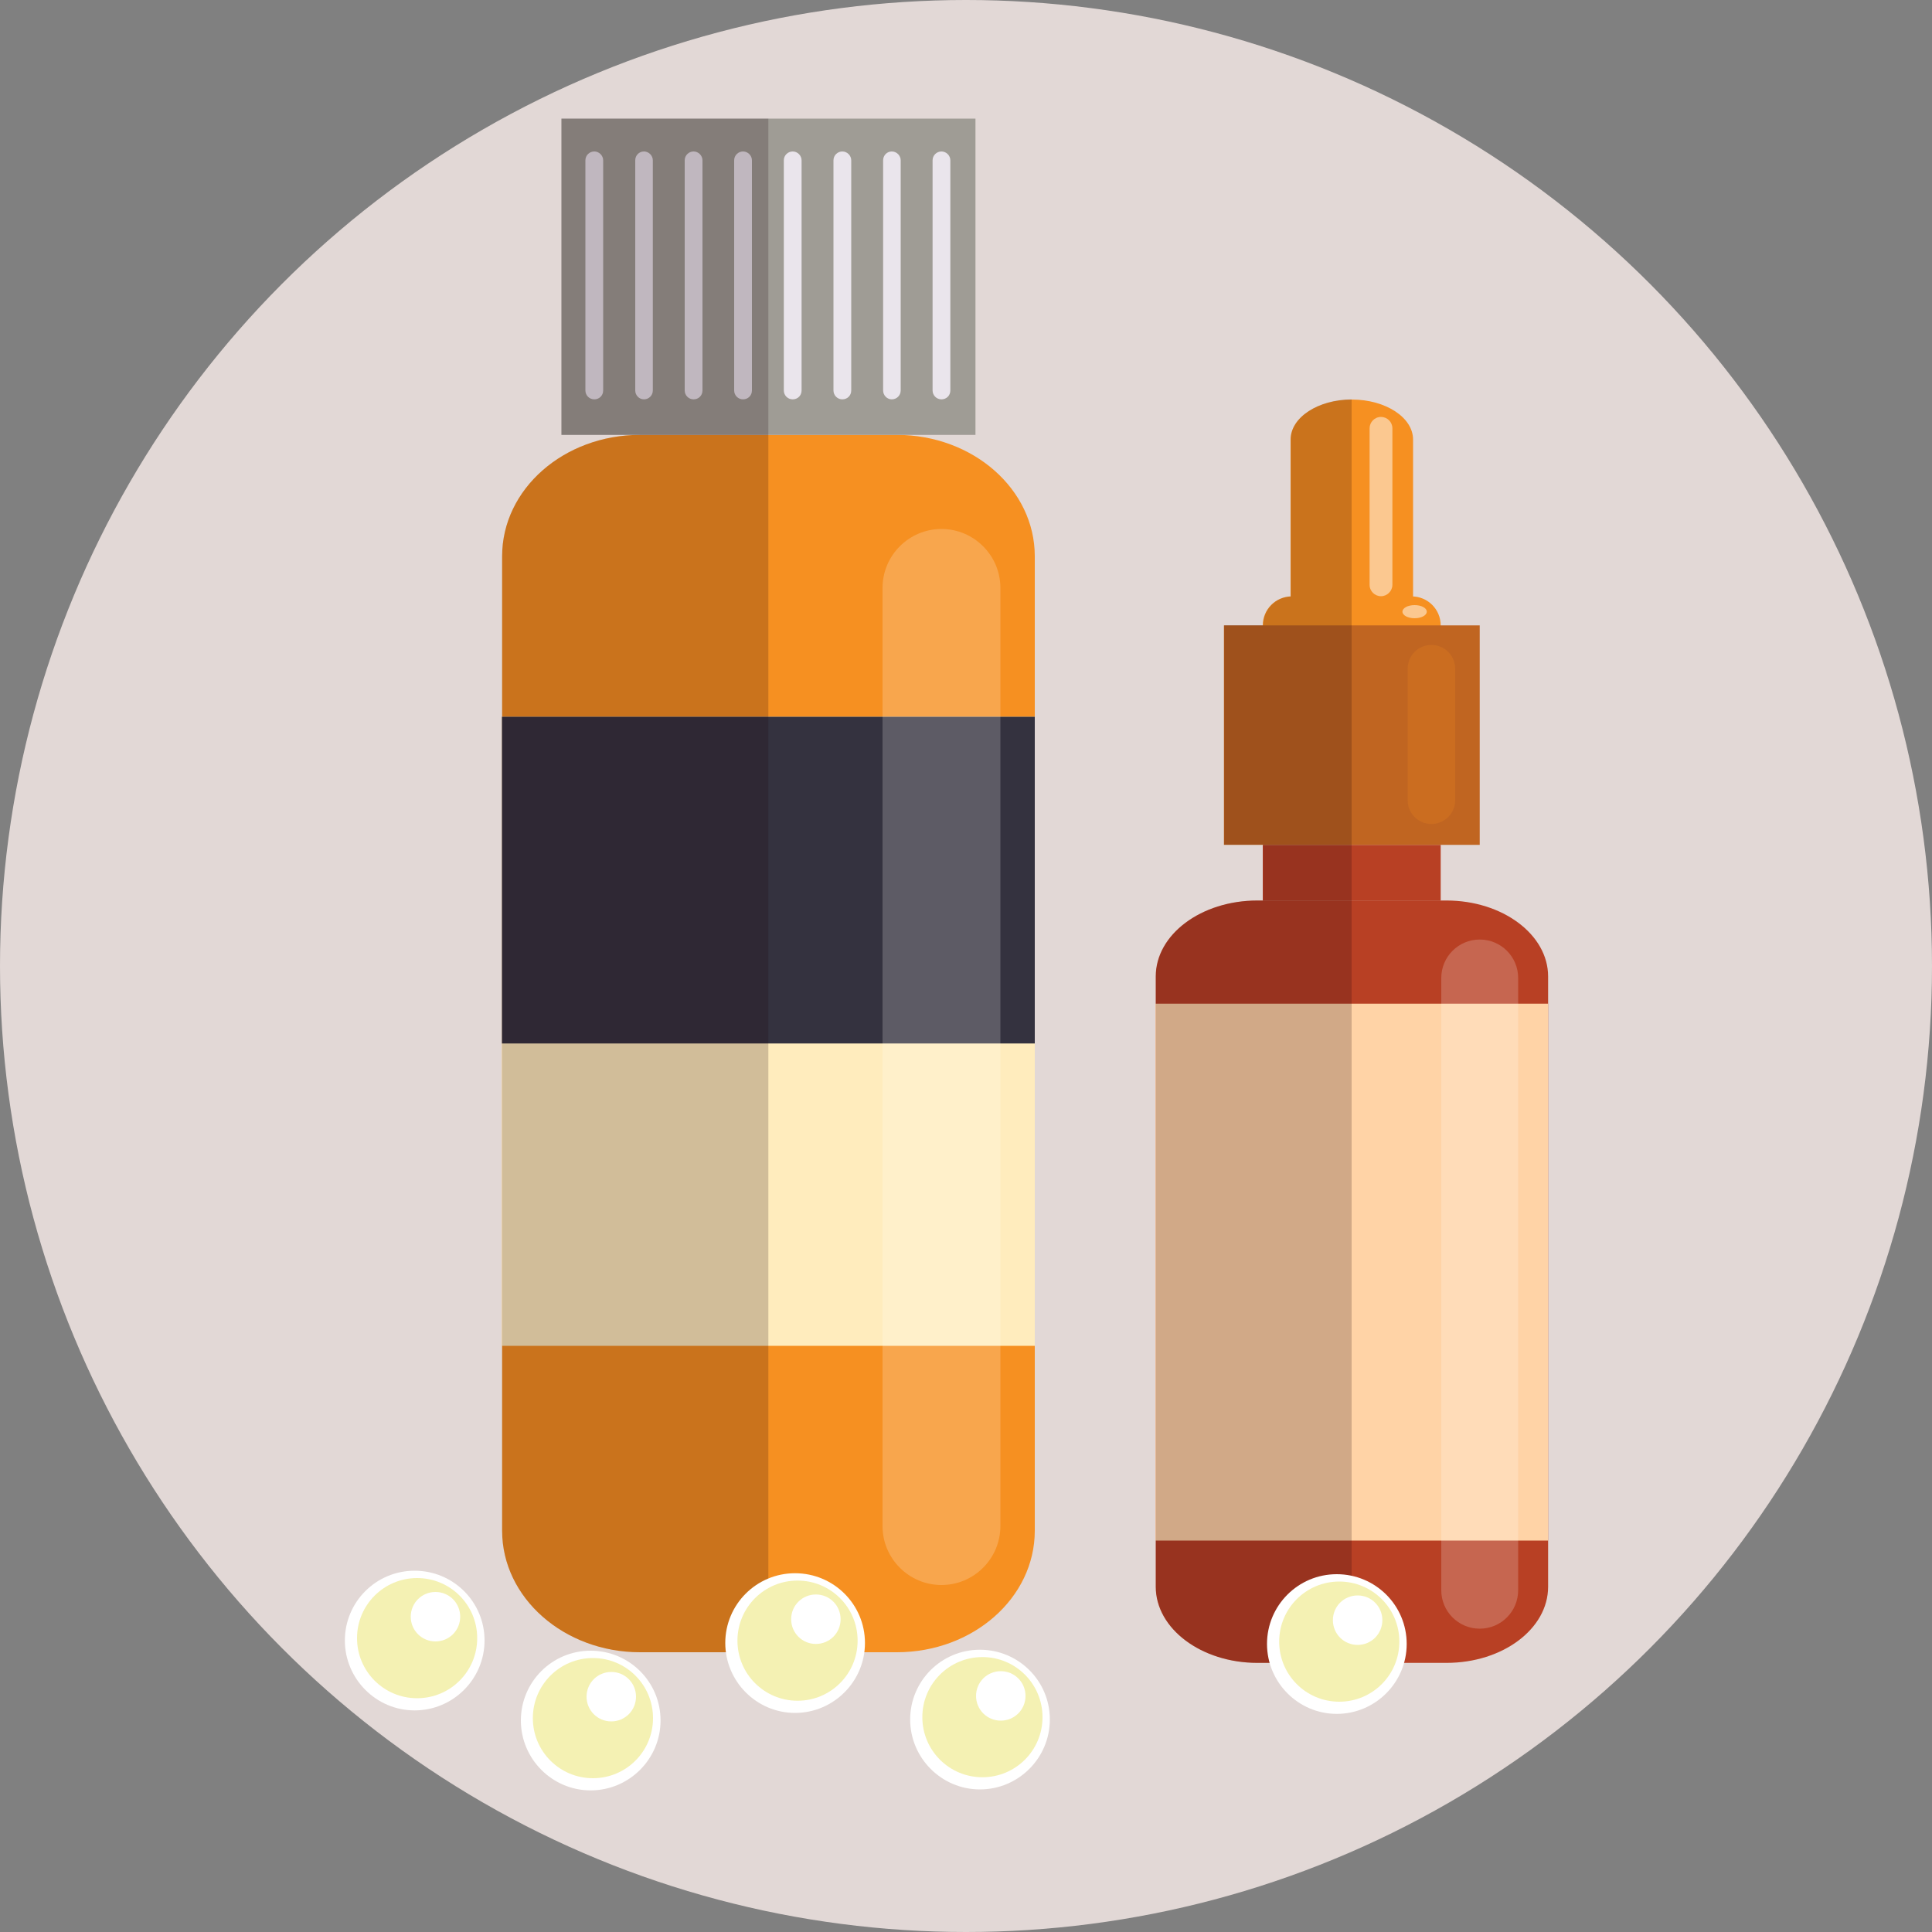<?xml version="1.0" encoding="UTF-8"?><svg id="Layer_2" xmlns="http://www.w3.org/2000/svg" xmlns:xlink="http://www.w3.org/1999/xlink" viewBox="0 0 100 100"><rect x="0" y="0" width="100" height="100" fill="#808080" stroke="none"/><defs><style>.cls-1{fill:none;}.cls-2{clip-path:url(#clippath);}.cls-3{fill:#eae5ec;}.cls-4{fill:#f4f1b3;}.cls-5,.cls-6,.cls-7{fill:#fff;}.cls-8{fill:#ffecbd;}.cls-9,.cls-10{fill:#f69021;}.cls-11{fill:#ffd3a6;}.cls-12{fill:#9f9c95;}.cls-13{fill:#b84024;}.cls-14{fill:#c06521;}.cls-15{fill:#e2d8d6;}.cls-16{fill:#34323f;}.cls-17{clip-path:url(#clippath-1);}.cls-18{fill:#1d000e;}.cls-18,.cls-10,.cls-6{opacity:.2;}.cls-7{opacity:.5;}</style><clipPath id="clippath"><path class="cls-1" d="M46.42,22.51h4.07V6.14H29.06V22.51h4.07c-3.95,0-7.14,2.81-7.14,6.28v50.44c0,3.47,3.2,6.29,7.14,6.29h13.29c3.94,0,7.14-2.81,7.14-6.29V28.79c0-3.47-3.2-6.28-7.14-6.28Z"/></clipPath><clipPath id="clippath-1"><path class="cls-1" d="M74.87,46.61h-.29v-2.89h2.01v-11.36h-2.01c0-.81-.64-1.45-1.43-1.49v-8.13c0-1.14-1.42-2.07-3.17-2.07s-3.17,.93-3.17,2.07v8.13c-.8,.04-1.43,.68-1.43,1.49h-2.01v11.36h2.01v2.89h-.29c-2.91,0-5.26,1.76-5.26,3.93v31.59c0,2.17,2.36,3.94,5.26,3.94h9.79c2.91,0,5.26-1.76,5.26-3.94v-31.59c0-2.17-2.36-3.93-5.26-3.93Z"/></clipPath></defs><circle class="cls-15" cx="50" cy="50" r="50"/><g><g><path class="cls-5" d="M50.72,85.39c-2,0-3.61,1.62-3.61,3.61s1.62,3.62,3.61,3.62,3.62-1.62,3.62-3.62-1.62-3.61-3.62-3.61Z"/><path class="cls-4" d="M50.85,85.77c-1.72,0-3.11,1.39-3.11,3.11s1.39,3.11,3.11,3.11,3.11-1.39,3.11-3.11-1.39-3.11-3.11-3.11Z"/><path class="cls-5" d="M51.8,86.5c-.71,0-1.28,.57-1.28,1.28s.57,1.28,1.28,1.28,1.28-.57,1.28-1.28-.57-1.28-1.28-1.28Z"/></g><g><path class="cls-9" d="M46.42,22.51h-13.29c-3.95,0-7.14,2.81-7.14,6.28v50.44c0,3.47,3.2,6.29,7.14,6.29h13.29c3.94,0,7.14-2.81,7.14-6.29V28.79c0-3.47-3.2-6.28-7.14-6.28Z"/><rect class="cls-12" x="29.06" y="6.14" width="21.43" height="16.37"/><rect class="cls-8" x="25.98" y="37.1" width="27.58" height="32.56"/><rect class="cls-16" x="25.98" y="37.1" width="27.58" height="16.91"/><path class="cls-3" d="M48.73,7.84c-.25,0-.46,.2-.46,.46v11.91c0,.25,.2,.46,.46,.46s.46-.2,.46-.46V8.3c0-.25-.21-.46-.46-.46Z"/><path class="cls-3" d="M46.16,7.84c-.25,0-.45,.2-.45,.46v11.91c0,.25,.2,.46,.45,.46s.46-.2,.46-.46V8.3c0-.25-.21-.46-.46-.46Z"/><path class="cls-3" d="M43.6,7.84c-.25,0-.46,.2-.46,.46v11.91c0,.25,.2,.46,.46,.46s.46-.2,.46-.46V8.3c0-.25-.21-.46-.46-.46Z"/><path class="cls-3" d="M41.03,7.84c-.25,0-.46,.2-.46,.46v11.91c0,.25,.2,.46,.46,.46s.46-.2,.46-.46V8.3c0-.25-.21-.46-.46-.46Z"/><path class="cls-3" d="M38.46,7.84c-.25,0-.46,.2-.46,.46v11.91c0,.25,.2,.46,.46,.46s.46-.2,.46-.46V8.3c0-.25-.21-.46-.46-.46Z"/><path class="cls-3" d="M35.9,7.84c-.25,0-.46,.2-.46,.46v11.91c0,.25,.2,.46,.46,.46s.46-.2,.46-.46V8.3c0-.25-.21-.46-.46-.46Z"/><path class="cls-3" d="M33.33,7.84c-.25,0-.45,.2-.45,.46v11.91c0,.25,.2,.46,.45,.46s.46-.2,.46-.46V8.3c0-.25-.21-.46-.46-.46Z"/><path class="cls-3" d="M30.76,7.84c-.25,0-.46,.2-.46,.46v11.91c0,.25,.2,.46,.46,.46s.46-.2,.46-.46V8.3c0-.25-.21-.46-.46-.46Z"/><path class="cls-6" d="M48.73,27.38c-1.68,0-3.05,1.37-3.05,3.05v48.56c0,1.68,1.37,3.05,3.05,3.05s3.05-1.37,3.05-3.05V30.43c0-1.68-1.37-3.05-3.05-3.05Z"/><g class="cls-2"><rect class="cls-18" x="21.56" y="4.25" width="18.21" height="82.8"/></g></g><g><path class="cls-13" d="M74.87,46.61h-9.79c-2.91,0-5.26,1.76-5.26,3.93v31.59c0,2.17,2.36,3.94,5.26,3.94h9.79c2.91,0,5.26-1.76,5.26-3.94v-31.59c0-2.17-2.36-3.93-5.26-3.93Z"/><rect class="cls-11" x="59.81" y="51.95" width="20.32" height="27.79"/><path class="cls-9" d="M69.97,20.68c-1.75,0-3.17,.93-3.17,2.07v12.44c0,1.14,1.42,2.07,3.17,2.07s3.17-.93,3.17-2.07v-12.44c0-1.14-1.42-2.07-3.17-2.07Z"/><path class="cls-9" d="M73.07,30.87h-6.21c-.83,0-1.5,.67-1.5,1.5s.67,1.5,1.5,1.5h6.21c.83,0,1.5-.67,1.5-1.5s-.67-1.5-1.5-1.5Z"/><rect class="cls-13" x="65.36" y="43.73" width="9.21" height="2.89"/><rect class="cls-14" x="63.35" y="32.37" width="13.24" height="11.36"/><path class="cls-6" d="M76.59,48.63c-1.1,0-1.99,.89-1.99,1.99v31.69c0,1.1,.89,1.99,1.99,1.99s1.99-.89,1.99-1.99v-31.69c0-1.1-.89-1.99-1.99-1.99Z"/><path class="cls-10" d="M74.09,33.38c-.68,0-1.23,.55-1.23,1.23v6.81c0,.68,.55,1.23,1.23,1.23s1.23-.55,1.23-1.23v-6.81c0-.68-.55-1.23-1.23-1.23Z"/><path class="cls-7" d="M71.48,21.58c-.33,0-.59,.27-.59,.59v8.1c0,.33,.27,.59,.59,.59s.59-.27,.59-.59v-8.1c0-.33-.27-.59-.59-.59Z"/><path class="cls-7" d="M73.22,31.32c-.35,0-.63,.15-.63,.34s.28,.34,.63,.34,.63-.15,.63-.34-.28-.34-.63-.34Z"/><g class="cls-17"><rect class="cls-18" x="57.98" y="19.3" width="11.98" height="69.67"/></g></g><g><path class="cls-5" d="M41.15,81.43c-2,0-3.61,1.62-3.61,3.61s1.62,3.62,3.61,3.62,3.62-1.62,3.62-3.62-1.62-3.61-3.62-3.61Z"/><path class="cls-4" d="M41.28,81.81c-1.72,0-3.11,1.39-3.11,3.11s1.39,3.11,3.11,3.11,3.11-1.39,3.11-3.11-1.39-3.11-3.11-3.11Z"/><path class="cls-5" d="M42.23,82.53c-.71,0-1.28,.57-1.28,1.28s.57,1.28,1.28,1.28,1.28-.57,1.28-1.28-.57-1.28-1.28-1.28Z"/></g><g><path class="cls-5" d="M30.57,85.44c-2,0-3.61,1.62-3.61,3.61s1.62,3.62,3.61,3.62,3.62-1.62,3.62-3.62-1.62-3.61-3.62-3.61Z"/><path class="cls-4" d="M30.69,85.82c-1.72,0-3.11,1.39-3.11,3.11s1.39,3.11,3.11,3.11,3.11-1.39,3.11-3.11-1.39-3.11-3.11-3.11Z"/><path class="cls-5" d="M31.64,86.54c-.71,0-1.28,.57-1.28,1.28s.57,1.28,1.28,1.28,1.28-.57,1.28-1.28-.57-1.28-1.28-1.28Z"/></g><g><path class="cls-5" d="M21.46,81.3c-2,0-3.61,1.62-3.61,3.61s1.62,3.62,3.61,3.62,3.62-1.62,3.62-3.62-1.62-3.61-3.62-3.61Z"/><path class="cls-4" d="M21.59,81.68c-1.72,0-3.11,1.39-3.11,3.11s1.39,3.11,3.11,3.11,3.11-1.39,3.11-3.11-1.39-3.11-3.11-3.11Z"/><path class="cls-5" d="M22.54,82.4c-.71,0-1.28,.57-1.28,1.28s.57,1.28,1.28,1.28,1.28-.57,1.28-1.28-.57-1.28-1.28-1.28Z"/></g><g><path class="cls-5" d="M69.19,81.48c-2,0-3.61,1.62-3.61,3.61s1.62,3.62,3.61,3.62,3.62-1.62,3.62-3.62-1.62-3.61-3.62-3.61Z"/><path class="cls-4" d="M69.32,81.86c-1.72,0-3.11,1.39-3.11,3.11s1.39,3.11,3.11,3.11,3.11-1.39,3.11-3.11-1.39-3.11-3.11-3.11Z"/><path class="cls-5" d="M70.27,82.58c-.71,0-1.28,.57-1.28,1.28s.57,1.28,1.28,1.28,1.28-.57,1.28-1.28-.57-1.28-1.28-1.28Z"/></g></g></svg>